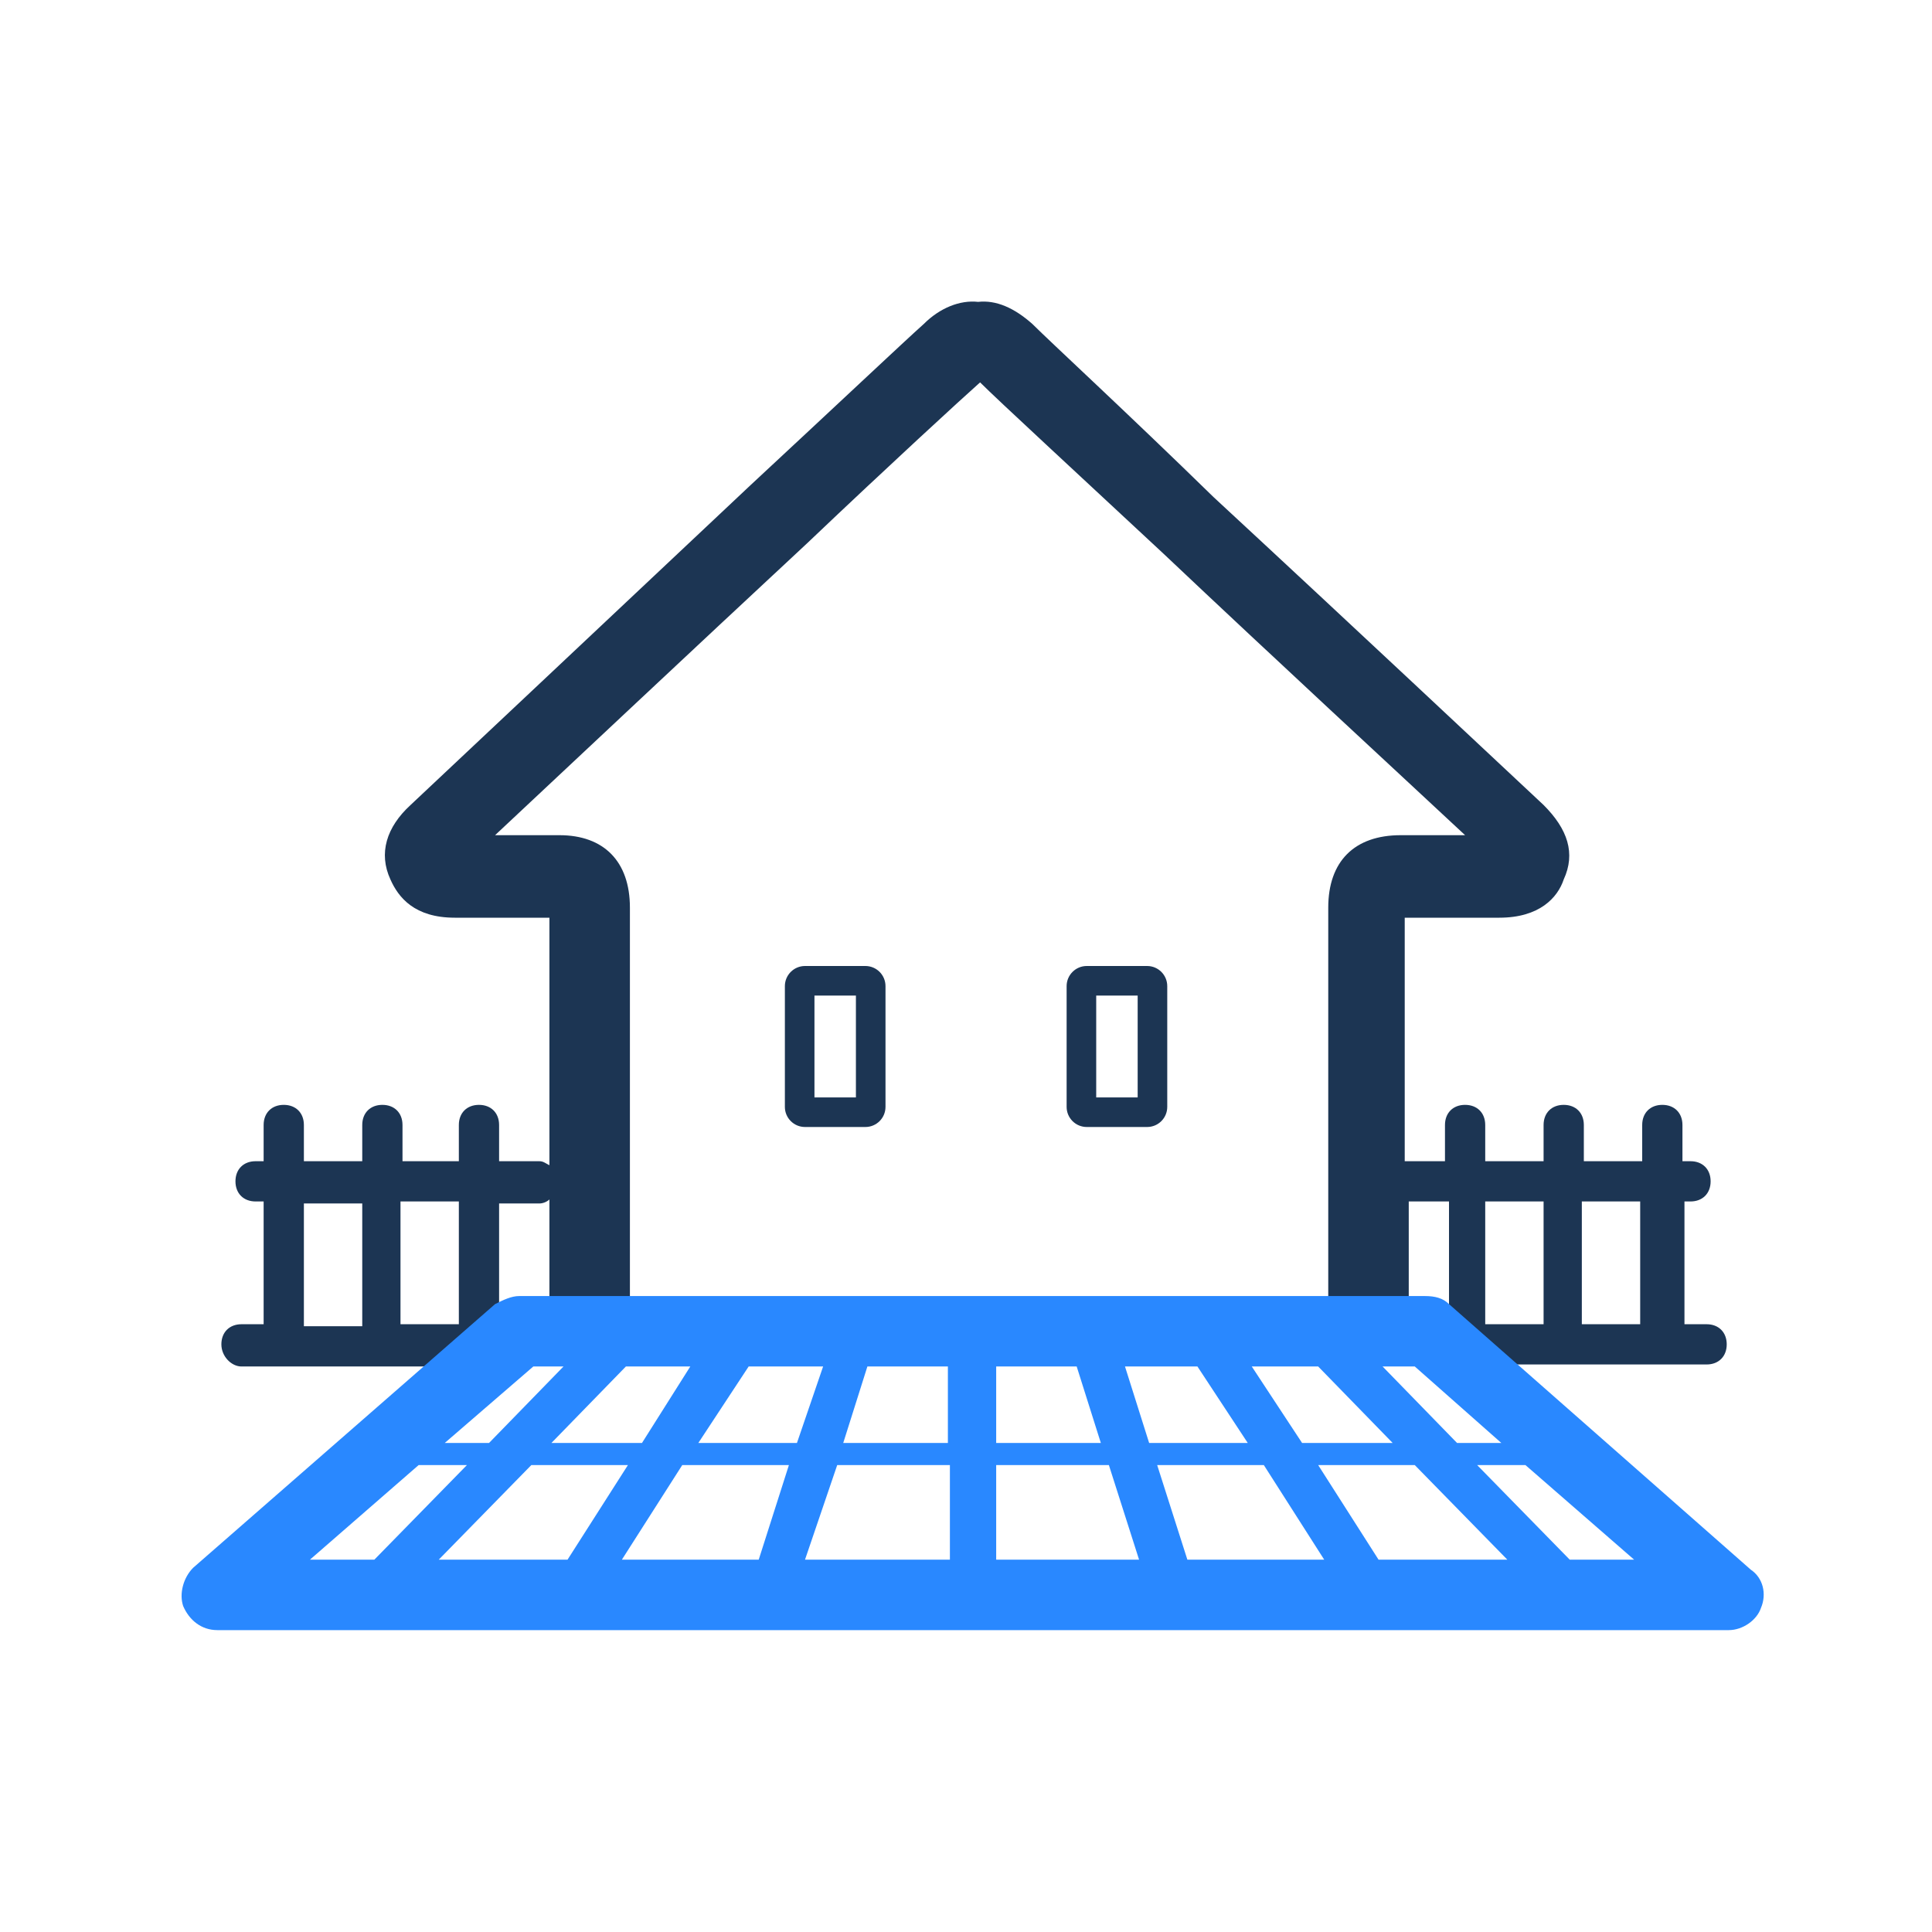 <svg width="96" height="96" viewBox="0 0 96 96" fill="none" xmlns="http://www.w3.org/2000/svg">
<path fill-rule="evenodd" clip-rule="evenodd" d="M42.53 49.47V54.53H40.47V49.47H42.53ZM43 48C43.553 48 44 48.448 44 49V55C44 55.553 43.553 56 43 56H40C39.448 56 39 55.553 39 55V49C39 48.448 39.448 48 40 48H43Z" fill="#1C3553"/>
<path fill-rule="evenodd" clip-rule="evenodd" d="M56.53 49.47V54.53H54.47V49.47H56.53ZM57 48C57.553 48 58 48.448 58 49V55C58 55.553 57.553 56 57 56H54C53.448 56 53 55.553 53 55V49C53 48.448 53.448 48 54 48H57Z" fill="#1C3553"/>
<path d="M12 67.9H23.5C24.1 67.9 24.5 67.5 24.5 66.9C24.5 66.7 24.5 66.6 24.4 66.5C24.6 66.3 24.8 66.1 24.8 65.7V59.8H26.8C27 59.8 27.2 59.7 27.3 59.6V65.9C27.3 67 28.2 67.9 29.3 67.9C30.4 67.9 31.3 67 31.3 65.9V45.1C31.3 42.8 30 41.5 27.8 41.5C26.7 41.5 25.6 41.5 24.6 41.5C27.7 38.6 34.4 32.3 40.1 27C44.2 23.1 47.8 19.8 48.7 19C49.6 19.9 53.4 23.4 57.8 27.5C63.3 32.7 69.8 38.7 72.8 41.5C71.7 41.5 70.7 41.5 69.6 41.5C67.3 41.5 66 42.8 66 45.1V66C66 67.1 66.9 68 68 68C69.1 68 70 67.1 70 66V59.7H72V65.6C72 65.9 72.1 66.2 72.4 66.4C72.3 66.5 72.3 66.7 72.3 66.8C72.3 67.4 72.7 67.8 73.3 67.8H84.8C85.4 67.8 85.8 67.4 85.8 66.8C85.8 66.2 85.4 65.8 84.8 65.8H83.7C83.7 65.7 83.7 65.7 83.7 65.6V59.7H84C84.6 59.7 85 59.3 85 58.7C85 58.1 84.6 57.7 84 57.7H83.6V55.9C83.6 55.3 83.2 54.9 82.6 54.9C82 54.9 81.6 55.3 81.6 55.9V57.7H78.7V55.9C78.7 55.3 78.3 54.9 77.7 54.9C77.1 54.9 76.7 55.3 76.7 55.9V57.7H73.8V55.9C73.8 55.3 73.4 54.9 72.8 54.9C72.2 54.9 71.8 55.3 71.8 55.9V57.7H69.8V45.6C71.4 45.6 72.9 45.6 74.5 45.6C76.5 45.6 77.4 44.6 77.7 43.7C78.3 42.4 77.9 41.2 76.7 40C75.2 38.6 67 30.9 60.3 24.7C56 20.5 52.2 17 51.3 16.1C50.4 15.3 49.5 14.9 48.6 15C47.7 14.9 46.7 15.3 45.9 16.1C45 16.9 41.5 20.2 37.3 24.1C30.5 30.5 22 38.5 20.4 40C19.2 41.1 18.8 42.4 19.4 43.7C19.8 44.6 20.6 45.6 22.6 45.6C24.2 45.6 25.7 45.6 27.3 45.6V57.9C27.1 57.8 27 57.7 26.8 57.7H24.8V55.9C24.8 55.3 24.4 54.9 23.8 54.9C23.2 54.9 22.8 55.3 22.8 55.9V57.7H20V55.9C20 55.3 19.6 54.9 19 54.9C18.4 54.9 18 55.3 18 55.9V57.7H15.1V55.9C15.1 55.3 14.7 54.9 14.1 54.9C13.5 54.9 13.1 55.3 13.1 55.9V57.7H12.7C12.1 57.7 11.7 58.1 11.7 58.7C11.7 59.3 12.1 59.7 12.7 59.7H13.1V65.6C13.1 65.7 13.1 65.7 13.1 65.8H12C11.4 65.8 11 66.2 11 66.8C11 67.4 11.5 67.9 12 67.9ZM81.5 59.7V65.6C81.5 65.7 81.5 65.7 81.5 65.8H78.6C78.6 65.7 78.6 65.7 78.6 65.6V59.7H81.5ZM76.7 59.7V65.6C76.7 65.7 76.7 65.7 76.7 65.8H73.8C73.8 65.7 73.8 65.7 73.8 65.6V59.7H76.7ZM22.8 59.7V65.6C22.8 65.7 22.8 65.7 22.8 65.8H19.9C19.9 65.7 19.9 65.7 19.9 65.6V59.7H22.8ZM15.1 65.7V59.8H18V65.7C18 65.8 18 65.8 18 65.9H15.1C15.1 65.8 15.1 65.8 15.1 65.7Z" fill="#1C3553"/>
<path d="M10.8 81H85.9C86.6 81 87.3 80.5 87.5 79.9C87.8 79.2 87.6 78.4 87 78L72 64.8C71.7 64.5 71.3 64.4 70.8 64.4H25.8C25.4 64.4 25 64.6 24.6 64.8L9.6 77.9C9.1 78.4 8.9 79.2 9.1 79.8C9.4 80.5 10 81 10.8 81ZM21.8 77.5L26.4 72.8H31.2L28.2 77.5H21.8ZM33.9 72.8H39.2L37.7 77.5H30.9L33.9 72.8ZM41.6 72.8H47.2V77.5H40L41.6 72.8ZM49.5 72.8H55.1L56.6 77.5H49.5V72.8ZM59 77.5L57.5 72.8H62.8L65.8 77.5H59ZM68.5 77.5L65.5 72.8H70.3L74.9 77.5H68.5ZM65.5 67.9L69.2 71.7H64.7L62.2 67.9H65.5ZM59.5 67.9L62 71.7H57.1L55.9 67.9H59.5ZM53.5 67.9L54.7 71.7H49.5V67.9H53.5ZM47.1 71.7H41.9L43.1 67.9H47.1V71.7ZM39.6 71.7H34.7L37.2 67.9H40.9L39.6 71.7ZM31.9 71.7H27.4L31.1 67.9H34.3L31.9 71.7ZM78 77.5L73.4 72.8H75.8L81.2 77.5H78ZM74.6 71.7H72.4L68.7 67.9H70.3L74.6 71.7ZM26.5 67.9H28L24.3 71.7H22.1L26.5 67.9ZM20.8 72.8H23.2L18.6 77.5H15.4L20.8 72.8Z" fill="#2988FF"/>
</svg>
